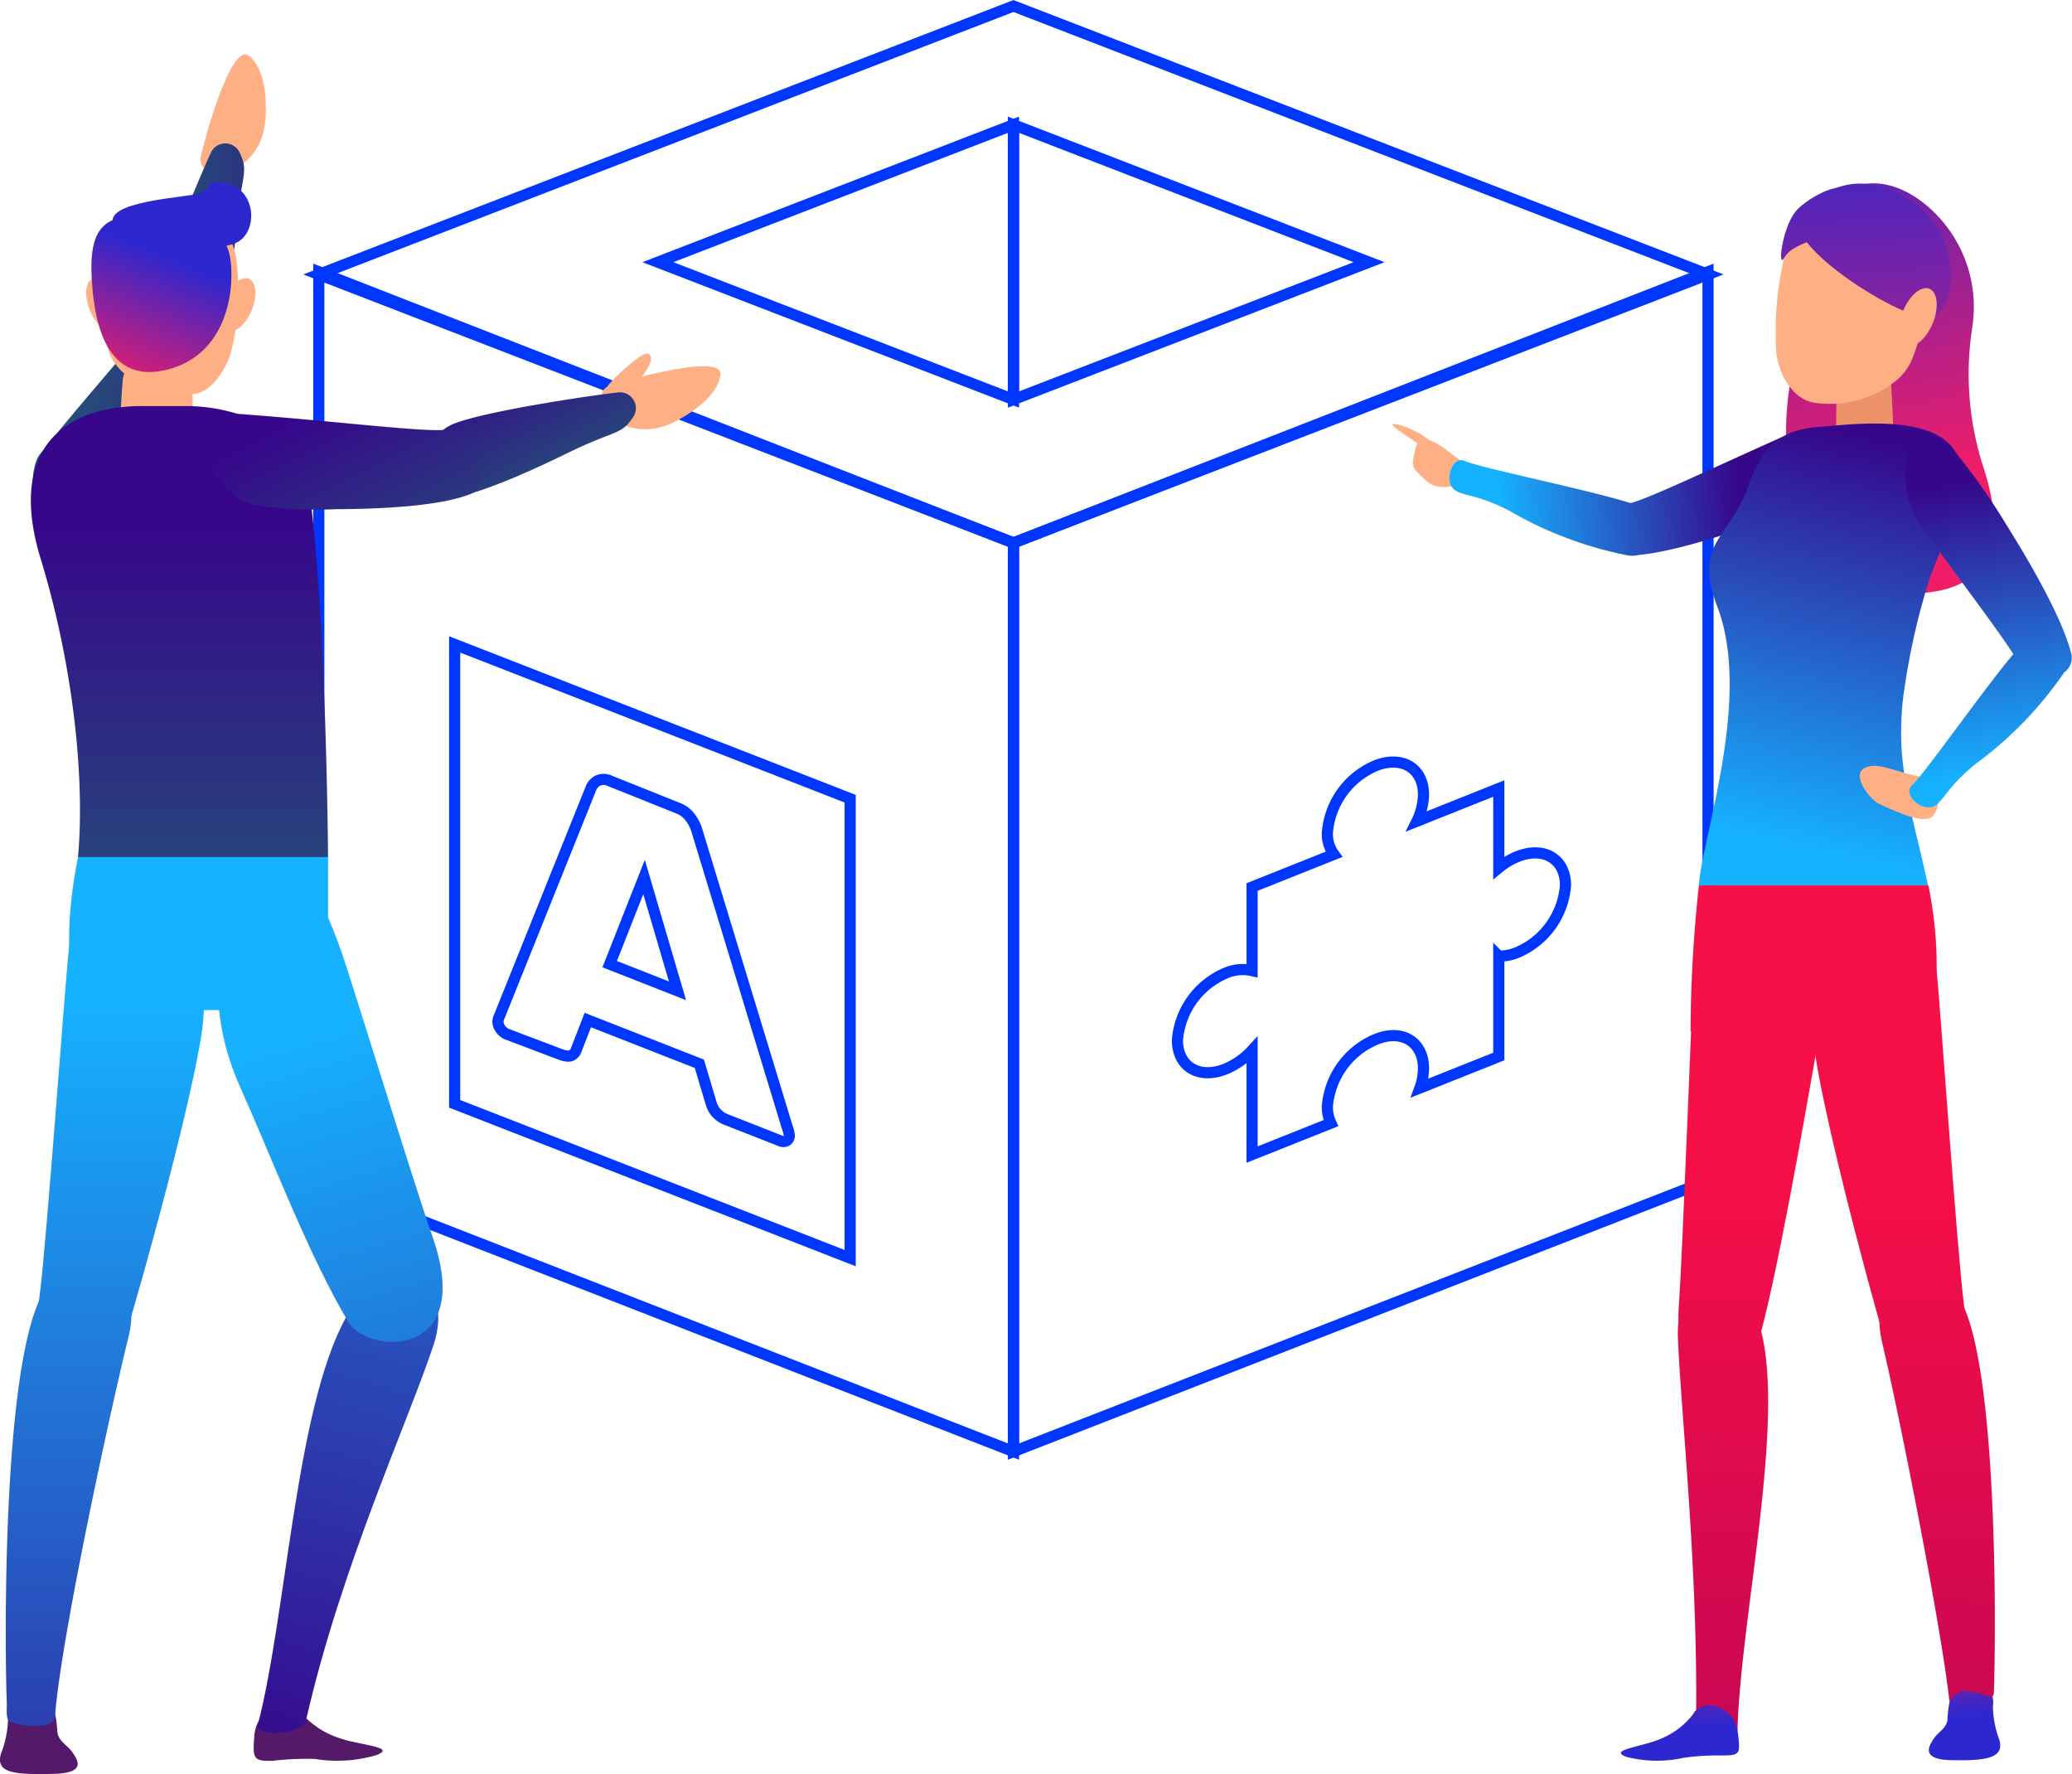 <svg xmlns="http://www.w3.org/2000/svg" xmlns:xlink="http://www.w3.org/1999/xlink" viewBox="0 0 185.76 159.01"><defs><style>.cls-1{fill:none;stroke:#0037ff;stroke-miterlimit:10;}.cls-2{fill:#ffaf84;}.cls-3{fill:url(#Gradient_bez_nazwy_10);}.cls-4{fill:url(#Gradient_bez_nazwy_10-2);}.cls-5{fill:#541968;}.cls-6{fill:url(#Gradient_bez_nazwy_10-3);}.cls-7{fill:url(#Gradient_bez_nazwy_5);}.cls-8{fill:url(#Gradient_bez_nazwy_5-2);}.cls-9{fill:url(#Gradient_bez_nazwy_5-3);}.cls-10{fill:url(#Gradient_bez_nazwy_5-4);}.cls-11{fill:url(#Gradient_bez_nazwy_5-5);}.cls-12{fill:url(#Gradient_bez_nazwy_4);}.cls-13{fill:url(#Gradient_bez_nazwy_10-4);}.cls-14{fill:url(#Gradient_bez_nazwy_10-5);}.cls-15{fill:url(#Gradient_bez_nazwy_4-2);}.cls-16{fill:url(#Gradient_bez_nazwy_8);}.cls-17{fill:url(#Gradient_bez_nazwy_5-6);}.cls-18{fill:url(#Gradient_bez_nazwy_4-3);}.cls-19{fill:#ed9169;}.cls-20{fill:url(#Gradient_bez_nazwy_5-7);}.cls-21{fill:url(#Gradient_bez_nazwy_2);}.cls-22{fill:url(#Gradient_bez_nazwy_2-2);}.cls-23{fill:url(#Gradient_bez_nazwy_2-3);}.cls-24{fill:url(#Gradient_bez_nazwy_2-4);}.cls-25{fill:url(#Gradient_bez_nazwy_2-5);}.cls-26{fill:url(#Gradient_bez_nazwy_5-8);}.cls-27{fill:url(#Gradient_bez_nazwy_4-4);}.cls-28{fill:url(#Gradient_bez_nazwy_8-2);}.cls-29{fill:url(#Gradient_bez_nazwy_8-3);}</style><linearGradient id="Gradient_bez_nazwy_10" x1="-7348.4" y1="-379.54" x2="-7348.4" y2="-345.92" gradientTransform="matrix(-0.06, 1.07, -1.01, -0.12, -789.76, 7815.37)" gradientUnits="userSpaceOnUse"><stop offset="0" stop-color="#36078b"/><stop offset="1" stop-color="#168d68"/></linearGradient><linearGradient id="Gradient_bez_nazwy_10-2" x1="-7439.49" y1="-313.38" x2="-7439.49" y2="-267.2" gradientTransform="matrix(-0.09, 1, -1, -0.09, -949.61, 7421.86)" xlink:href="#Gradient_bez_nazwy_10"/><linearGradient id="Gradient_bez_nazwy_10-3" x1="-8021.72" y1="47.07" x2="-8021.72" y2="114.93" gradientTransform="matrix(-1, 0, 0, 1, -8005.63, 0)" xlink:href="#Gradient_bez_nazwy_10"/><linearGradient id="Gradient_bez_nazwy_5" x1="-8023.43" y1="186.81" x2="-8023.43" y2="90.32" gradientTransform="matrix(-1, 0, 0, 1, -8005.63, 0)" gradientUnits="userSpaceOnUse"><stop offset="0" stop-color="#36078b"/><stop offset="1" stop-color="#16b1ff"/></linearGradient><linearGradient id="Gradient_bez_nazwy_5-2" x1="-8011.78" y1="186.81" x2="-8011.78" y2="90.32" xlink:href="#Gradient_bez_nazwy_5"/><linearGradient id="Gradient_bez_nazwy_5-3" x1="-8016.49" y1="186.81" x2="-8016.49" y2="90.32" xlink:href="#Gradient_bez_nazwy_5"/><linearGradient id="Gradient_bez_nazwy_5-4" x1="-7082.99" y1="-563.8" x2="-7082.99" y2="-660.28" gradientTransform="matrix(-0.96, -0.27, -0.27, 0.96, -6949.28, -1218.32)" xlink:href="#Gradient_bez_nazwy_5"/><linearGradient id="Gradient_bez_nazwy_5-5" x1="-8621.69" y1="1185.65" x2="-8621.69" y2="1107.77" gradientTransform="matrix(-0.96, 0.28, 0.31, 1.13, -8601.03, 1257.78)" xlink:href="#Gradient_bez_nazwy_5"/><linearGradient id="Gradient_bez_nazwy_4" x1="-7970.81" y1="-16.34" x2="-7962.77" y2="-21.89" gradientTransform="matrix(-1, 0, 0, 1, -8005.63, 0)" gradientUnits="userSpaceOnUse"><stop offset="0" stop-color="#2c27ce"/><stop offset="0.65" stop-color="#ef1d68"/><stop offset="1" stop-color="#efba92"/></linearGradient><linearGradient id="Gradient_bez_nazwy_10-4" x1="43.77" y1="31.99" x2="54.67" y2="54.69" gradientTransform="matrix(1, 0, 0, 1, 0, 0)" xlink:href="#Gradient_bez_nazwy_10"/><linearGradient id="Gradient_bez_nazwy_10-5" x1="28.58" y1="36.72" x2="44.2" y2="68.44" gradientTransform="matrix(1, 0, 0, 1, 0, 0)" xlink:href="#Gradient_bez_nazwy_10"/><linearGradient id="Gradient_bez_nazwy_4-2" x1="15.13" y1="23" x2="7.68" y2="41.09" gradientTransform="matrix(1, 0, 0, 1, 0, 0)" xlink:href="#Gradient_bez_nazwy_4"/><linearGradient id="Gradient_bez_nazwy_8" x1="-6389.38" y1="4.67" x2="-6397.77" y2="43.34" gradientTransform="matrix(-1, 0, 0, 1, -6227.18, 0)" gradientUnits="userSpaceOnUse"><stop offset="0" stop-color="#2c27ce"/><stop offset="1" stop-color="#ef1d68"/></linearGradient><linearGradient id="Gradient_bez_nazwy_5-6" x1="-6382.95" y1="43.84" x2="-6361.8" y2="45.92" gradientTransform="matrix(-1, 0, 0, 1, -6227.18, 0)" xlink:href="#Gradient_bez_nazwy_5"/><linearGradient id="Gradient_bez_nazwy_4-3" x1="-6403.2" y1="153.86" x2="-6402.68" y2="138.41" gradientTransform="matrix(-1, 0, 0, 1, -6227.18, 0)" xlink:href="#Gradient_bez_nazwy_4"/><linearGradient id="Gradient_bez_nazwy_5-7" x1="-6395.94" y1="39.51" x2="-6387.85" y2="75.59" gradientTransform="matrix(-1, 0, 0, 1, -6227.18, 0)" xlink:href="#Gradient_bez_nazwy_5"/><linearGradient id="Gradient_bez_nazwy_2" x1="-6389.62" y1="103.65" x2="-6388.51" y2="202.63" gradientTransform="matrix(-1, 0, 0, 1, -6227.18, 0)" gradientUnits="userSpaceOnUse"><stop offset="0" stop-color="#f70f47"/><stop offset="1" stop-color="#9e005d"/></linearGradient><linearGradient id="Gradient_bez_nazwy_2-2" x1="-6401.17" y1="103.78" x2="-6400.07" y2="202.76" xlink:href="#Gradient_bez_nazwy_2"/><linearGradient id="Gradient_bez_nazwy_2-3" x1="-6396.54" y1="103.73" x2="-6395.43" y2="202.71" xlink:href="#Gradient_bez_nazwy_2"/><linearGradient id="Gradient_bez_nazwy_2-4" x1="-6381.86" y1="103.56" x2="-6380.76" y2="202.54" xlink:href="#Gradient_bez_nazwy_2"/><linearGradient id="Gradient_bez_nazwy_2-5" x1="-6383.96" y1="103.59" x2="-6382.85" y2="202.57" xlink:href="#Gradient_bez_nazwy_2"/><linearGradient id="Gradient_bez_nazwy_5-8" x1="-6402.21" y1="43.4" x2="-6406.35" y2="69.32" gradientTransform="matrix(-1, 0, 0, 1, -6227.18, 0)" xlink:href="#Gradient_bez_nazwy_5"/><linearGradient id="Gradient_bez_nazwy_4-4" x1="-6377.71" y1="154.71" x2="-6377.19" y2="139.27" gradientTransform="matrix(-1, 0, 0, 1, -6227.18, 0)" xlink:href="#Gradient_bez_nazwy_4"/><linearGradient id="Gradient_bez_nazwy_8-2" x1="-5841.56" y1="-333.32" x2="-5849.96" y2="-294.64" gradientTransform="matrix(-0.99, -0.16, -0.16, 0.99, -5653.34, -596.11)" xlink:href="#Gradient_bez_nazwy_8"/><linearGradient id="Gradient_bez_nazwy_8-3" x1="-5836.62" y1="-332.24" x2="-5845.02" y2="-293.57" gradientTransform="matrix(-0.99, -0.16, -0.16, 0.99, -5653.34, -596.11)" xlink:href="#Gradient_bez_nazwy_8"/></defs><title>branding</title><g id="Слой_2" data-name="Слой 2"><g id="Objects"><polygon class="cls-1" points="90.86 130.11 28.58 105.82 28.58 24.36 90.86 48.66 90.86 130.11"/><polygon class="cls-1" points="90.86 0.54 28.58 24.6 90.86 48.66 153.13 24.6 90.86 0.54"/><polygon class="cls-1" points="90.86 11.18 58.98 23.5 90.86 35.81 90.86 11.18"/><polygon class="cls-1" points="90.86 11.18 122.74 23.5 90.86 35.81 90.86 11.18"/><polygon class="cls-1" points="90.86 130.11 153.13 105.82 153.13 24.36 90.86 48.66 90.86 130.11"/><path class="cls-1" d="M119,74.67a3.11,3.11,0,0,0,.59,1.91l-7.34,2.93V87a3.81,3.81,0,0,0-2.38.23,7.13,7.13,0,0,0-4.31,6c0,2.38,1.93,3.54,4.31,2.59a6.79,6.79,0,0,0,2.38-1.67v9.34l7.07-2.82a3.39,3.39,0,0,1-.32-1.49,7.13,7.13,0,0,1,4.31-6c2.38-1,4.31.21,4.31,2.59a5.34,5.34,0,0,1-.32,1.75l7.07-2.82v-9a4.28,4.28,0,0,0,1.67-.33,7.13,7.13,0,0,0,4.31-6c0-2.38-1.93-3.54-4.31-2.59a6.4,6.4,0,0,0-1.67,1V70.68l-7.34,2.93a5.69,5.69,0,0,0,.59-2.38c0-2.38-1.93-3.54-4.31-2.59A7.13,7.13,0,0,0,119,74.67Z"/><polygon class="cls-1" points="76.22 112.77 40.76 98.94 40.76 57.76 76.22 71.59 76.22 112.77"/><path class="cls-1" d="M60.74,72.42a2.43,2.43,0,0,1,1.15.86,4,4,0,0,1,.54,1l8.18,26.86a2.25,2.25,0,0,1,.15.62.53.53,0,0,1-.24.49.63.63,0,0,1-.58,0l-4.73-1.86a2.31,2.31,0,0,1-1.07-.74,2.26,2.26,0,0,1-.39-.77l-1.05-3.53-10-3.92-1.05,2.7a.81.81,0,0,1-.39.46q-.32.19-1.07-.1L45.46,92.7a1.3,1.3,0,0,1-.58-.47,1.15,1.15,0,0,1-.24-.68,1.27,1.27,0,0,1,.15-.5L53,70.61a1.4,1.4,0,0,1,.54-.61,1.25,1.25,0,0,1,1.15,0Zm-6.08,14,6.08,2.39-3-10.2Z"/><path class="cls-2" d="M18,14c.25-1.17,2.68-10.24,4.3-9,1.79,1.37,1.62,5.18,1.4,6.45-.39,2.33-2.32,3.95-3.75,4C18.93,15.6,17.76,15.15,18,14Z"/><path class="cls-3" d="M21.55,13.82c.75,1.65.07,1.94-.35,6.57-.53,5.79-1.16,9-2.09,11.6-.86,2.45-5.94-.59-5.46-4.1.41-3,4.54-12.73,5.34-14.37A1.43,1.43,0,0,1,21.55,13.82Z"/><path class="cls-4" d="M19.61,29.68c-.27,1.41-1.35,4.46-5.78,10.94a50.32,50.32,0,0,1-5.14,6.54c-1.77,1.95-4.41,1.29-5,0-1-2-1-5.37-.11-6.45,4.89-6.08,9-10.47,9.95-12.15C14.84,26.15,19.92,28,19.61,29.68Z"/><path class="cls-5" d="M4.87,153.3a11.91,11.91,0,0,1,.28,2c.13.82.91,1.12,1.36,1.79S7.8,158.94,4.74,159c-3.27.06-5.2,0-4.65-1.82A9.1,9.1,0,0,0,.72,154a1.92,1.92,0,0,1,.37-1.53C1.46,152.15,4.39,151.52,4.87,153.3Z"/><path class="cls-5" d="M27.07,153.61a7.6,7.6,0,0,0,3.29,2.16c1.73.65,5.34.81,3.37,1.55a12.42,12.42,0,0,1-5.5.34,26.41,26.41,0,0,0-3.73.16c-1.83.08-1.85-.22-1.7-2.22C23,152.84,26.17,152.1,27.07,153.61Z"/><path class="cls-2" d="M9.15,27.59c.37,3.71.48,4.53,2.1,6s4.15,1.74,5.91,1.74,3.15-2.29,3.58-3.86a22.87,22.87,0,0,0,.37-8.74,6,6,0,0,0-5.43-4.56C13.06,18.22,8.25,18.52,9.15,27.59Z"/><path class="cls-2" d="M11,34.12c-.1,1.29-.2,2.77-.24,4.12a3.54,3.54,0,0,0,3.09,3.59h.2c1.6,0,3.49-1.45,3.35-3.05-.09-1-.13-2.09-.13-3a4.17,4.17,0,0,0-2.78-3.91h0A2.62,2.62,0,0,0,11,34.12Z"/><path class="cls-6" d="M3.62,50c3,9.79,4,20,3.37,26.84H29.41s-.13-21-1.63-32.5A8.61,8.61,0,0,0,23,37.72a16.09,16.09,0,0,0-6-1.32H12.93a15.69,15.69,0,0,0-4.37.54C2.44,38.82,1.89,44.31,3.62,50Z"/><path class="cls-7" d="M7.08,90.53S5.15,85.83,7,76.82H29.41s0,6.43,0,13.72Z"/><path class="cls-8" d="M11.51,119.88c1.8-7.3-5.66-8.59-8-3.3C.17,124,.43,147.92.61,152.68c0,.62-.08,1.39.23,1.61a4.79,4.79,0,0,0,2.37.38c.84,0,1.66,0,1.74-1.06C5.52,146.66,9.77,126.95,11.51,119.88Z"/><path class="cls-9" d="M18.21,91.52c.79-9.07-2.8-16.11-8.43-13.12-2.37,1.26-3.23,3.78-3.55,6.15s-2.06,27-2.67,31.5c-1.38,10,6.56,7.34,7.42,4.56C13.15,113.58,17.78,96.46,18.21,91.52Z"/><path class="cls-10" d="M23.13,154.55c2.66-10.35,3.44-29.58,8.35-37.24,3.12-4.87,9.53-3.19,7.38,3.28-2.3,6.91-8.28,19.86-11.42,33.58C27.14,155.51,22.84,155.77,23.13,154.55Z"/><path class="cls-11" d="M31.23,118.5c1.72,2.89,11.46,3.46,7.52-7.73-1.75-5-7.17-22.69-8.1-25.34S28.23,79,26.94,78.8C20.5,78,17.17,87.69,21.5,97.37,24.4,103.84,27.66,112.5,31.23,118.5Z"/><ellipse class="cls-2" cx="21.35" cy="27.31" rx="2.51" ry="1.31" transform="translate(-12 36.74) rotate(-67.77)"/><ellipse class="cls-2" cx="9.26" cy="27.31" rx="1.31" ry="2.51" transform="translate(-9.64 5.53) rotate(-22.23)"/><path class="cls-12" d="M10.29,20.28c1.44,2.16,8.43,2.36,10.7,1.56s2.12-5.2-1.14-5.5c-1.84,0-.51.44-2,1C17.11,17.68,8.75,18,10.29,20.28Z"/><path class="cls-2" d="M54.66,34.57c1.13-.39,10.15-3,9.93-1-.24,2.24-3.59,4.07-4.79,4.54-2.2.87-4.58.06-5.41-1.11C53.8,36.18,53.58,34.95,54.66,34.57Z"/><path class="cls-2" d="M55,34c.39-.39,2.72-2.67,3.18-2.26.7.62-.75,2.19-1.71,3.23-.52.57-1.6,1-2,.5S54.42,34.63,55,34Z"/><path class="cls-13" d="M56.68,37.5c-1,1.5-1.63,1.07-5.8,3.11-5.22,2.55-8.26,3.65-11,4.23-2.54.53-2.57-5.39.67-6.8,2.74-1.19,13.24-2.72,15.05-2.88A1.43,1.43,0,0,1,56.68,37.5Z"/><path class="cls-14" d="M42.39,44.19c-1.31.58-4.43,1.42-12.29,1.45a37.1,37.1,0,0,1-6.84-.32C20.66,45,18.88,42.39,18.91,41c.06-2.28,1.23-4,2.61-3.89,7.79.57,16.38,1.62,18.29,1.42C42.59,38.26,43.95,43.5,42.39,44.19Z"/><path class="cls-15" d="M18.15,19.9c2.15,1.3,2.65,2.44,2.59,5.1s-1.2,7.19-6.09,8.21S8.6,29.36,8.3,26s-.1-5.85,2.37-6.46C14.35,18.66,16.85,19.12,18.15,19.9Z"/><path class="cls-16" d="M172.2,18a11.88,11.88,0,0,1,4.61,11.4,27.12,27.12,0,0,0,.88,12.08c.88,2.74,3.93,11.92-6.88,11.71s-11.48-12.86-10.23-19.34-1-11,.6-13S166.6,13.93,172.2,18Z"/><path class="cls-2" d="M131.39,41.66c-2-1.59-4.05-3.32-4.47-1.52s-.43,1.69,1,3S133.08,43,131.39,41.66Z"/><path class="cls-17" d="M131.32,41.32c1.36.61,10.92,2.54,14.81,3.76l.11,0c1.93-.54,7.25-3.12,14.41-6.3a9.06,9.06,0,0,1,6.39.38c1.28.64,1.7,2.83-.61,4a57.94,57.94,0,0,1-7.69,3.32c-6.51,2.39-10,3.09-11.79,3.26a2.56,2.56,0,0,1-1.22,0,34.13,34.13,0,0,1-10.38-3.94c-3.4-1.78-4.73-1.22-5.27-2.3C129.65,42.61,130.31,40.86,131.32,41.32Z"/><path class="cls-18" d="M174.84,152.24a11.68,11.68,0,0,0-.25,1.94c-.12.78-.84,1.06-1.25,1.7s-1.17,1.84,1.63,1.89c3,.06,4.78-.15,4.27-1.84a8.88,8.88,0,0,1-.57-3,1.89,1.89,0,0,0-.34-1.46C178,151.14,175.29,150.54,174.84,152.24Z"/><path class="cls-19" d="M169.34,31.28c0,.22.38,5,.44,8.63,0,1.79-1.26,3.49-2.55,3.53h-.06c-1.26,0-2.75-1.59-2.64-3.34.2-3.18.05-6.43,0-6.48Z"/><path class="cls-20" d="M173,51.84a62.2,62.2,0,0,0-2.28,10,25.38,25.38,0,0,0,0,7.52c.2,1.5.5,3,.84,4.46.13.56,1.23,5.07,1.28,5.55H152.31c.2-4,4.79-16.7,1.68-24.91-2.15-5.68.71-5.85,2.65-10.59a13.87,13.87,0,0,1,1.64-3.43,5.91,5.91,0,0,1,3.15-1.93,11.67,11.67,0,0,1,1.91-.27c3.48-.28,11.69-1.29,12.46,3.67a8.77,8.77,0,0,1-.41,4c-.46,1.45-1.15,2.81-1.72,4.21C173.44,50.69,173.23,51.26,173,51.84Z"/><path class="cls-21" d="M172.81,92.43s1.78-4.48.08-13.07H152.31a125.88,125.88,0,0,0-.75,13.07Z"/><path class="cls-22" d="M168.75,120.39c-1.65-7,5.2-8.18,7.36-3.15,3.06,7.12,2.81,29.86,2.65,34.4,0,.59-.33.48-.66.36a4.94,4.94,0,0,0-2.18-.41,1.9,1.9,0,0,0-1.15.93C174.13,146.35,170.35,127.12,168.75,120.39Z"/><path class="cls-23" d="M162.6,93.36c-.72-8.64,2.57-15.35,7.74-12.5,2.17,1.2,3,3.6,3.26,5.86s1.89,25.77,2.45,30c1.26,9.58-6,7-6.81,4.34C167.24,114.39,163,98.07,162.6,93.36Z"/><path class="cls-24" d="M150.43,119.94c-.27-6.48,5.81-6.35,7.34-1.07,2.41,8.3-1.75,26.12-2,36.3-1.06-1.76-2.06-2.19-2.53-2.15a1.69,1.69,0,0,0-1.18.66C152.2,140.28,150.72,126.87,150.43,119.94Z"/><path class="cls-25" d="M157.53,120.64c-.81,2.65-7.77,5.71-7-3.93.32-4.27,1.18-27.87,1.35-30.15s.55-5.6,1.65-6c5.5-2.08,10.83,4.71,9.38,13.25C161.9,99.52,159.21,115.15,157.53,120.64Z"/><path class="cls-2" d="M128.24,39.55A7.44,7.44,0,0,0,125.08,38c-.89-.08,1,1,1.74,1.57S129.06,40.18,128.24,39.55Z"/><path class="cls-2" d="M172.06,69.59c-2.51-.51-3.79-1.35-4.94-.72s.54,2.85,1.4,3.21,3.86,1.92,4.75,1.09A2.24,2.24,0,0,0,172.06,69.59Z"/><path class="cls-26" d="M180.5,58.63c-1.43-2.22-4.62-6.41-8.53-11.83a9.06,9.06,0,0,1-.94-6.33c.36-1.39,2.42-2.25,4.05-.22a57.44,57.44,0,0,1,4.83,6.84c4.26,6.81,5.44,10.07,5.81,11.6a1.62,1.62,0,0,1-.69,1.6c0,.08-.09.16-.14.23a34.08,34.08,0,0,1-7.75,7.94c-3,2.41-3,3.85-4.21,3.91-1,.05-2.32-1.25-1.5-2C172.51,69.4,177.74,61.91,180.5,58.63Z"/><path class="cls-2" d="M172.52,28.53c-1,3.95-1.31,4.81-3.32,6.17a9.58,9.58,0,0,1-6.54,1.4c-2.05-.33-3.23-2.74-3.41-4.51a29.53,29.53,0,0,1,1.19-10.34,6.57,6.57,0,0,1,6.67-4C169.93,17.72,175.08,18.89,172.52,28.53Z"/><path class="cls-27" d="M151.79,153.65a7,7,0,0,1-2.92,2.21c-1.56.7-4.86,1-3,1.63a11,11,0,0,0,5.06.07,21.78,21.78,0,0,1,3.41-.21c1.68,0,1.7-.12,1.47-2C155.47,152.73,152.55,152.17,151.79,153.65Z"/><path class="cls-28" d="M161.44,19.25c-2,2.43,8.62,9.18,11.22,9.17s2.81-4.95,1.24-7.72S166.16,13.52,161.44,19.25Z"/><path class="cls-29" d="M165.78,19.26c-.78,2.2-4.84,2.08-5.82,3.85-.61,1.1-.21-2.61,1-4.13S167.34,14.83,165.78,19.26Z"/><ellipse class="cls-2" cx="171.94" cy="28.43" rx="2.75" ry="1.44" transform="translate(80.6 176.85) rotate(-67.78)"/></g></g></svg>